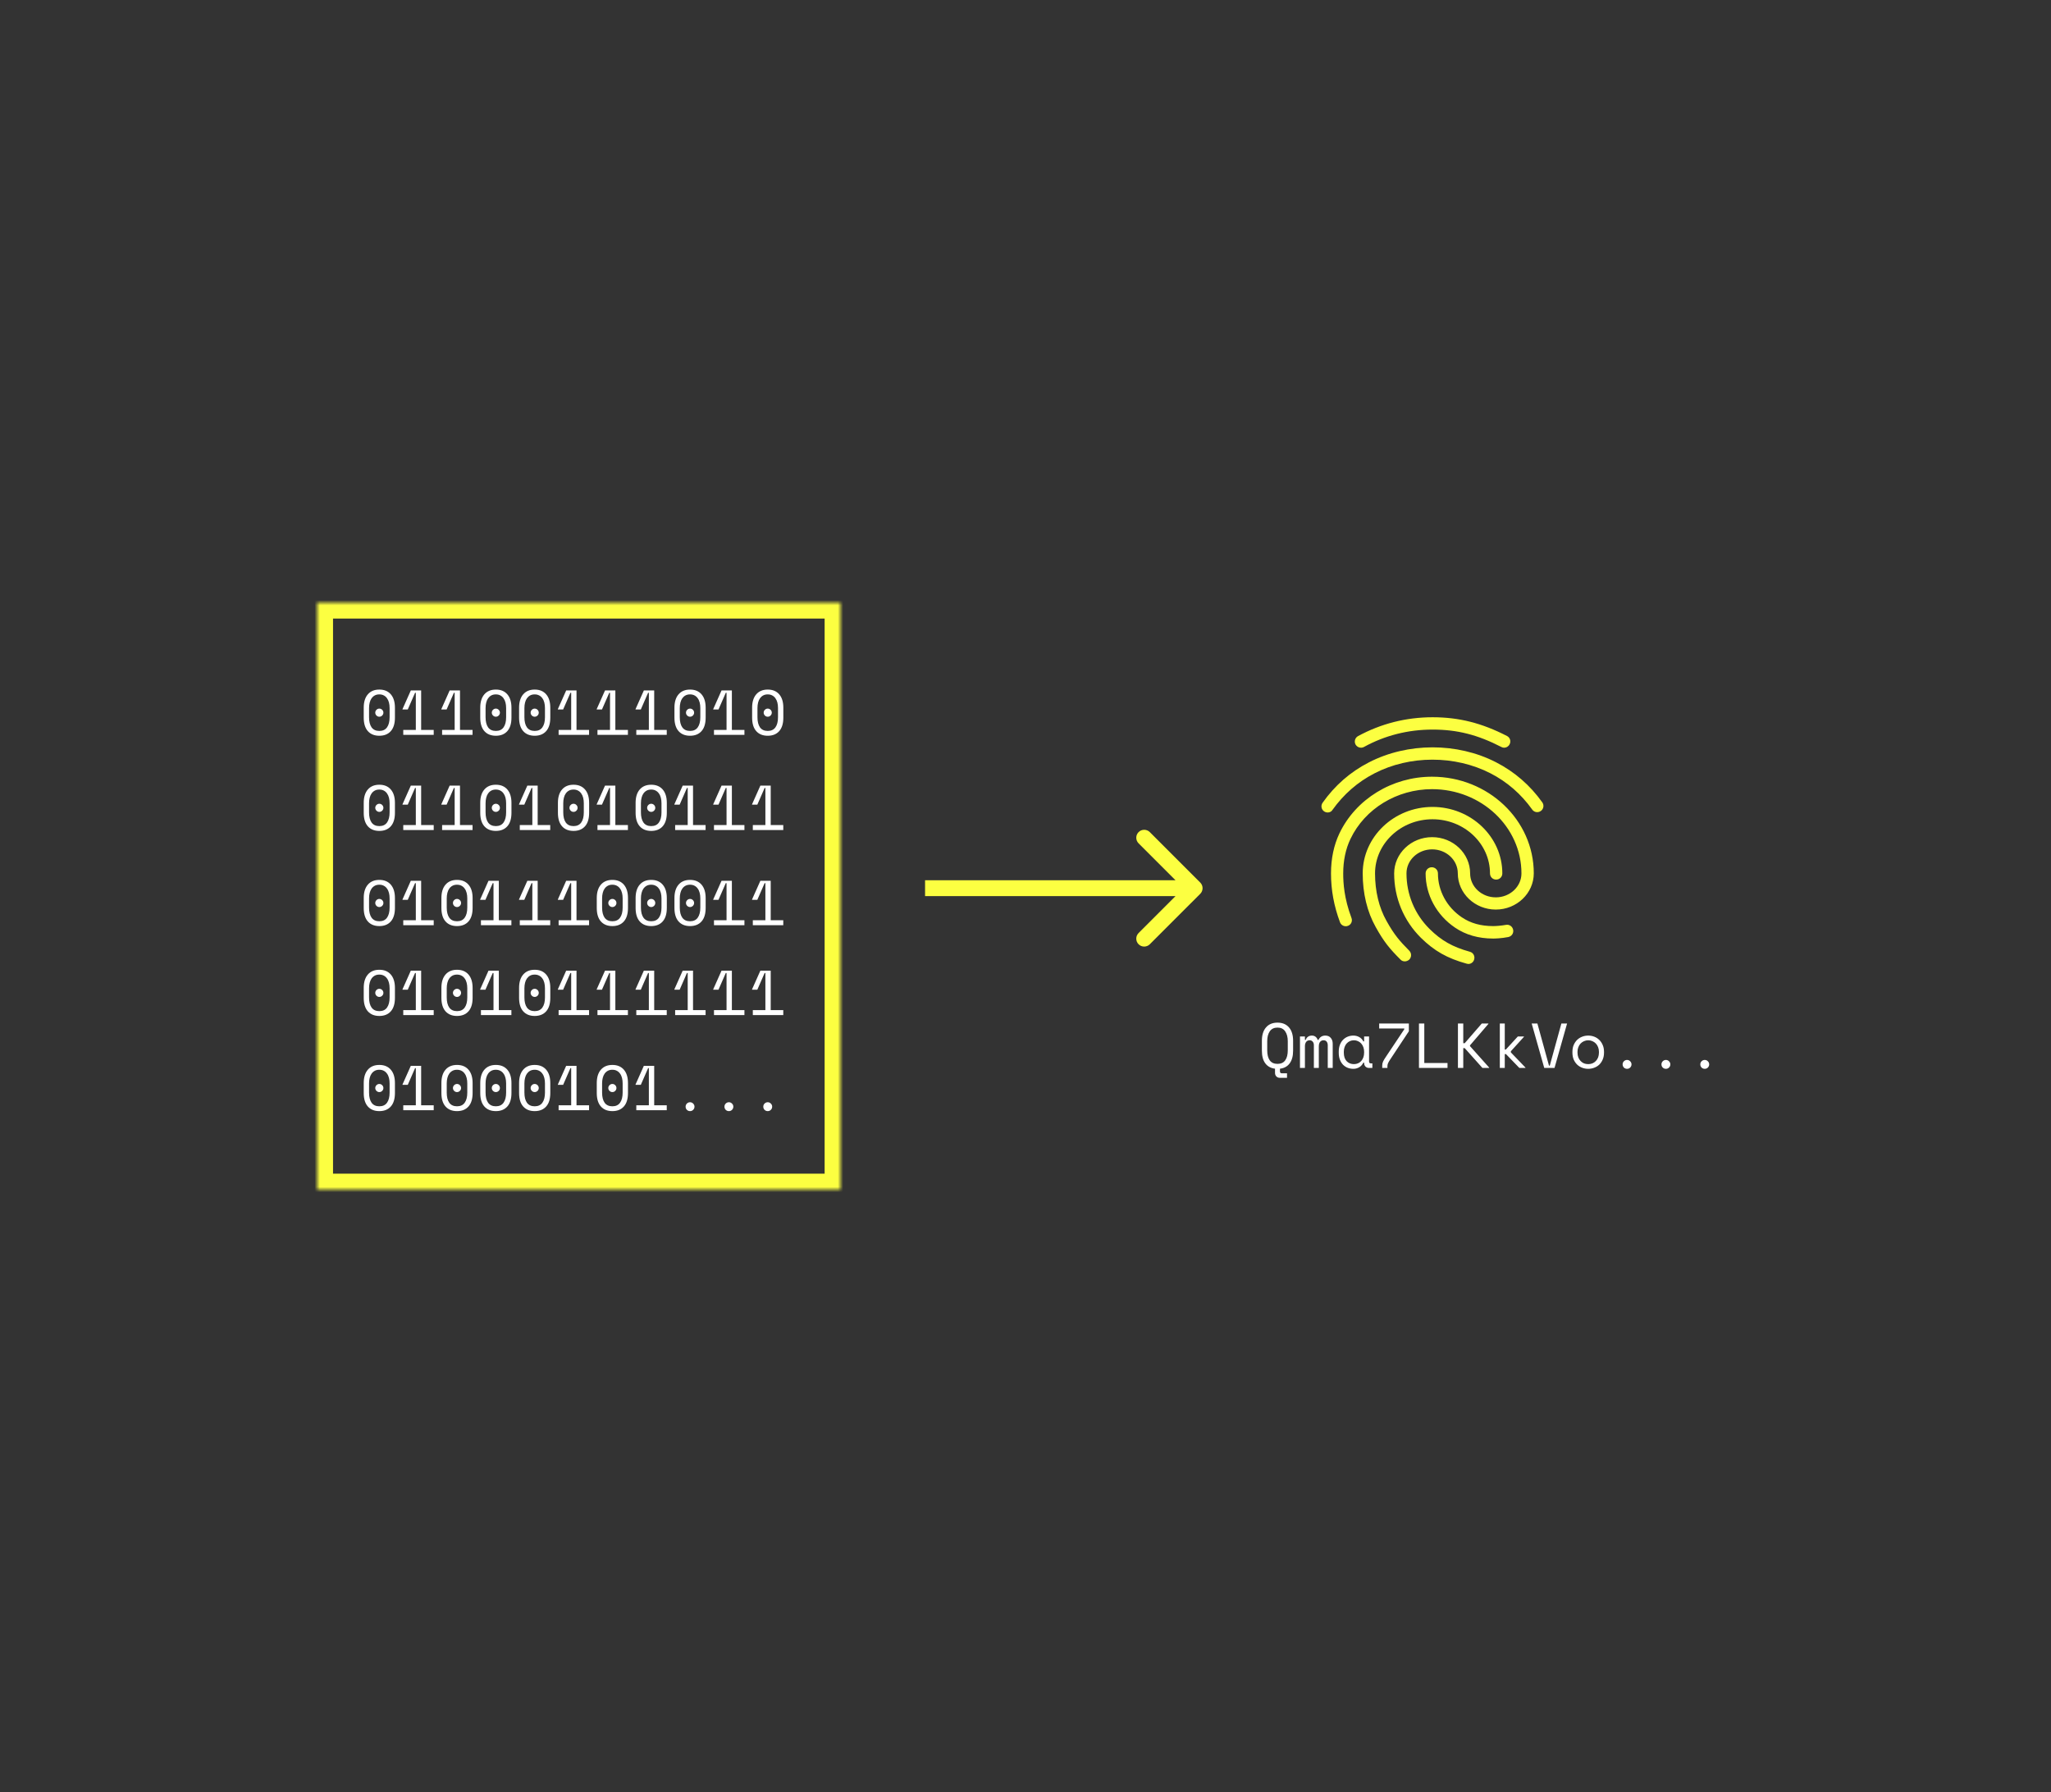 <svg width="388" height="339" viewBox="0 0 388 339" version="1.1" xmlns="http://www.w3.org/2000/svg" xmlns:xlink="http://www.w3.org/1999/xlink">
<rect x="0" y="0" width="388" height="339" fill="#333333" stroke="none"/>
<title>Frame</title>
<desc>Created using Figma</desc>
<g id="Canvas" transform="translate(-795 -263)">
<clipPath id="clip-0" clip-rule="evenodd">
<path d="M 795 263L 1183 263L 1183 602L 795 602L 795 263Z" fill="#FFFFFF"/>
</clipPath>
<g id="Frame" clip-path="url(#clip-0)">
<g id="Group 2.4">
<g id="Rectangle">
<mask id="mask0_outline_ins">
<use xlink:href="#path0_fill" fill="white" transform="translate(855 377)"/>
</mask>
<g mask="url(#mask0_outline_ins)">
<use xlink:href="#path1_stroke_2x" transform="translate(855 377)" fill="#FCFF41"/>
</g>
</g>
</g>
<g id="0110011101001101010111010111000110101011111101000101...">
<use xlink:href="#path2_fill" transform="translate(863 384)" fill="#FFFFFF"/>
</g>
<g id="Qma7LKkVo...">
<use xlink:href="#path3_fill" transform="translate(1033 452)" fill="#FFFFFF"/>
</g>
<g id="ic_fingerprint_black_24px">
<g id="Vector">
<use xlink:href="#path4_fill" transform="translate(1044.99 398.667)" fill="#FCFF41"/>
</g>
</g>
<g id="Arrow">
<use xlink:href="#path5_stroke" transform="translate(970 431)" fill="#FCFF41"/>
</g>
</g>
</g>
<defs>
<path id="path0_fill" d="M 0 0L 99 0L 99 111L 0 111L 0 0Z"/>
<path id="path1_stroke_2x" d="M 0 0L 0 -3L -3 -3L -3 0L 0 0ZM 99 0L 102 0L 102 -3L 99 -3L 99 0ZM 99 111L 99 114L 102 114L 102 111L 99 111ZM 0 111L -3 111L -3 114L 0 114L 0 111ZM 0 3L 99 3L 99 -3L 0 -3L 0 3ZM 96 0L 96 111L 102 111L 102 0L 96 0ZM 99 108L 0 108L 0 114L 99 114L 99 108ZM 3 111L 3 0L -3 0L -3 111L 3 111Z"/>
<path id="path2_fill" d="M 0.808 12.864C 0.808 11.776 1.068 10.932 1.588 10.332C 2.108 9.732 2.832 9.432 3.76 9.432C 4.688 9.432 5.412 9.732 5.932 10.332C 6.452 10.932 6.712 11.776 6.712 12.864L 6.712 14.736C 6.712 15.856 6.452 16.708 5.932 17.292C 5.412 17.876 4.688 18.168 3.76 18.168C 2.832 18.168 2.108 17.876 1.588 17.292C 1.068 16.708 0.808 15.856 0.808 14.736L 0.808 12.864ZM 3.76 17.256C 4.408 17.256 4.892 17.032 5.212 16.584C 5.54 16.128 5.704 15.488 5.704 14.664L 5.704 12.936C 5.704 12.552 5.664 12.204 5.584 11.892C 5.504 11.572 5.38 11.3 5.212 11.076C 5.052 10.844 4.848 10.664 4.6 10.536C 4.36 10.408 4.08 10.344 3.76 10.344C 3.432 10.344 3.148 10.408 2.908 10.536C 2.668 10.664 2.464 10.844 2.296 11.076C 2.136 11.3 2.016 11.572 1.936 11.892C 1.856 12.204 1.816 12.552 1.816 12.936L 1.816 14.664C 1.816 15.488 1.976 16.128 2.296 16.584C 2.624 17.032 3.112 17.256 3.76 17.256ZM 2.992 13.8C 2.992 13.592 3.068 13.412 3.22 13.26C 3.372 13.108 3.552 13.032 3.76 13.032C 3.968 13.032 4.148 13.108 4.3 13.26C 4.452 13.412 4.528 13.592 4.528 13.8C 4.528 14.008 4.452 14.188 4.3 14.34C 4.148 14.492 3.968 14.568 3.76 14.568C 3.552 14.568 3.372 14.492 3.22 14.34C 3.068 14.188 2.992 14.008 2.992 13.8ZM 10.664 17.064L 10.664 10.044L 10.52 10.044L 9.14 13.2L 8.144 13.2L 8.144 13.128L 9.716 9.6L 11.671 9.6L 11.671 17.064L 14.047 17.064L 14.047 18L 8.288 18L 8.288 17.064L 10.664 17.064ZM 18.011 17.064L 18.011 10.044L 17.867 10.044L 16.487 13.2L 15.491 13.2L 15.491 13.128L 17.063 9.6L 19.019 9.6L 19.019 17.064L 21.395 17.064L 21.395 18L 15.635 18L 15.635 17.064L 18.011 17.064ZM 22.851 12.864C 22.851 11.776 23.111 10.932 23.631 10.332C 24.151 9.732 24.875 9.432 25.803 9.432C 26.731 9.432 27.455 9.732 27.975 10.332C 28.495 10.932 28.755 11.776 28.755 12.864L 28.755 14.736C 28.755 15.856 28.495 16.708 27.975 17.292C 27.455 17.876 26.731 18.168 25.803 18.168C 24.875 18.168 24.151 17.876 23.631 17.292C 23.111 16.708 22.851 15.856 22.851 14.736L 22.851 12.864ZM 25.803 17.256C 26.451 17.256 26.935 17.032 27.255 16.584C 27.583 16.128 27.747 15.488 27.747 14.664L 27.747 12.936C 27.747 12.552 27.707 12.204 27.627 11.892C 27.547 11.572 27.423 11.3 27.255 11.076C 27.095 10.844 26.891 10.664 26.643 10.536C 26.403 10.408 26.123 10.344 25.803 10.344C 25.475 10.344 25.191 10.408 24.951 10.536C 24.711 10.664 24.507 10.844 24.339 11.076C 24.179 11.3 24.059 11.572 23.979 11.892C 23.899 12.204 23.859 12.552 23.859 12.936L 23.859 14.664C 23.859 15.488 24.019 16.128 24.339 16.584C 24.667 17.032 25.155 17.256 25.803 17.256ZM 25.035 13.8C 25.035 13.592 25.111 13.412 25.263 13.26C 25.415 13.108 25.595 13.032 25.803 13.032C 26.011 13.032 26.191 13.108 26.343 13.26C 26.495 13.412 26.571 13.592 26.571 13.8C 26.571 14.008 26.495 14.188 26.343 14.34C 26.191 14.492 26.011 14.568 25.803 14.568C 25.595 14.568 25.415 14.492 25.263 14.34C 25.111 14.188 25.035 14.008 25.035 13.8ZM 30.198 12.864C 30.198 11.776 30.459 10.932 30.979 10.332C 31.498 9.732 32.222 9.432 33.151 9.432C 34.078 9.432 34.803 9.732 35.322 10.332C 35.843 10.932 36.102 11.776 36.102 12.864L 36.102 14.736C 36.102 15.856 35.843 16.708 35.322 17.292C 34.803 17.876 34.078 18.168 33.151 18.168C 32.222 18.168 31.498 17.876 30.979 17.292C 30.459 16.708 30.198 15.856 30.198 14.736L 30.198 12.864ZM 33.151 17.256C 33.798 17.256 34.282 17.032 34.602 16.584C 34.931 16.128 35.094 15.488 35.094 14.664L 35.094 12.936C 35.094 12.552 35.054 12.204 34.974 11.892C 34.895 11.572 34.77 11.3 34.602 11.076C 34.443 10.844 34.239 10.664 33.99 10.536C 33.751 10.408 33.471 10.344 33.151 10.344C 32.822 10.344 32.538 10.408 32.298 10.536C 32.059 10.664 31.855 10.844 31.686 11.076C 31.526 11.3 31.407 11.572 31.326 11.892C 31.247 12.204 31.206 12.552 31.206 12.936L 31.206 14.664C 31.206 15.488 31.366 16.128 31.686 16.584C 32.014 17.032 32.502 17.256 33.151 17.256ZM 32.383 13.8C 32.383 13.592 32.459 13.412 32.611 13.26C 32.763 13.108 32.943 13.032 33.151 13.032C 33.358 13.032 33.538 13.108 33.691 13.26C 33.843 13.412 33.919 13.592 33.919 13.8C 33.919 14.008 33.843 14.188 33.691 14.34C 33.538 14.492 33.358 14.568 33.151 14.568C 32.943 14.568 32.763 14.492 32.611 14.34C 32.459 14.188 32.383 14.008 32.383 13.8ZM 40.054 17.064L 40.054 10.044L 39.91 10.044L 38.53 13.2L 37.534 13.2L 37.534 13.128L 39.106 9.6L 41.062 9.6L 41.062 17.064L 43.438 17.064L 43.438 18L 37.678 18L 37.678 17.064L 40.054 17.064ZM 47.402 17.064L 47.402 10.044L 47.258 10.044L 45.878 13.2L 44.882 13.2L 44.882 13.128L 46.454 9.6L 48.41 9.6L 48.41 17.064L 50.786 17.064L 50.786 18L 45.026 18L 45.026 17.064L 47.402 17.064ZM 54.749 17.064L 54.749 10.044L 54.605 10.044L 53.225 13.2L 52.23 13.2L 52.23 13.128L 53.801 9.6L 55.758 9.6L 55.758 17.064L 58.133 17.064L 58.133 18L 52.373 18L 52.373 17.064L 54.749 17.064ZM 59.589 12.864C 59.589 11.776 59.849 10.932 60.369 10.332C 60.889 9.732 61.613 9.432 62.541 9.432C 63.469 9.432 64.193 9.732 64.713 10.332C 65.233 10.932 65.493 11.776 65.493 12.864L 65.493 14.736C 65.493 15.856 65.233 16.708 64.713 17.292C 64.193 17.876 63.469 18.168 62.541 18.168C 61.613 18.168 60.889 17.876 60.369 17.292C 59.849 16.708 59.589 15.856 59.589 14.736L 59.589 12.864ZM 62.541 17.256C 63.189 17.256 63.673 17.032 63.993 16.584C 64.321 16.128 64.485 15.488 64.485 14.664L 64.485 12.936C 64.485 12.552 64.445 12.204 64.365 11.892C 64.285 11.572 64.161 11.3 63.993 11.076C 63.833 10.844 63.629 10.664 63.381 10.536C 63.141 10.408 62.861 10.344 62.541 10.344C 62.213 10.344 61.929 10.408 61.689 10.536C 61.449 10.664 61.245 10.844 61.077 11.076C 60.917 11.3 60.797 11.572 60.717 11.892C 60.637 12.204 60.597 12.552 60.597 12.936L 60.597 14.664C 60.597 15.488 60.757 16.128 61.077 16.584C 61.405 17.032 61.893 17.256 62.541 17.256ZM 61.773 13.8C 61.773 13.592 61.849 13.412 62.001 13.26C 62.153 13.108 62.333 13.032 62.541 13.032C 62.749 13.032 62.929 13.108 63.081 13.26C 63.233 13.412 63.309 13.592 63.309 13.8C 63.309 14.008 63.233 14.188 63.081 14.34C 62.929 14.492 62.749 14.568 62.541 14.568C 62.333 14.568 62.153 14.492 62.001 14.34C 61.849 14.188 61.773 14.008 61.773 13.8ZM 69.445 17.064L 69.445 10.044L 69.301 10.044L 67.921 13.2L 66.925 13.2L 66.925 13.128L 68.497 9.6L 70.453 9.6L 70.453 17.064L 72.829 17.064L 72.829 18L 67.069 18L 67.069 17.064L 69.445 17.064ZM 74.284 12.864C 74.284 11.776 74.544 10.932 75.064 10.332C 75.585 9.732 76.308 9.432 77.237 9.432C 78.165 9.432 78.888 9.732 79.409 10.332C 79.928 10.932 80.189 11.776 80.189 12.864L 80.189 14.736C 80.189 15.856 79.928 16.708 79.409 17.292C 78.888 17.876 78.165 18.168 77.237 18.168C 76.308 18.168 75.585 17.876 75.064 17.292C 74.544 16.708 74.284 15.856 74.284 14.736L 74.284 12.864ZM 77.237 17.256C 77.885 17.256 78.368 17.032 78.689 16.584C 79.016 16.128 79.18 15.488 79.18 14.664L 79.18 12.936C 79.18 12.552 79.141 12.204 79.061 11.892C 78.981 11.572 78.856 11.3 78.689 11.076C 78.528 10.844 78.325 10.664 78.076 10.536C 77.837 10.408 77.556 10.344 77.237 10.344C 76.909 10.344 76.624 10.408 76.385 10.536C 76.144 10.664 75.941 10.844 75.772 11.076C 75.612 11.3 75.493 11.572 75.412 11.892C 75.332 12.204 75.293 12.552 75.293 12.936L 75.293 14.664C 75.293 15.488 75.453 16.128 75.772 16.584C 76.1 17.032 76.588 17.256 77.237 17.256ZM 76.469 13.8C 76.469 13.592 76.544 13.412 76.697 13.26C 76.849 13.108 77.028 13.032 77.237 13.032C 77.445 13.032 77.624 13.108 77.776 13.26C 77.928 13.412 78.004 13.592 78.004 13.8C 78.004 14.008 77.928 14.188 77.776 14.34C 77.624 14.492 77.445 14.568 77.237 14.568C 77.028 14.568 76.849 14.492 76.697 14.34C 76.544 14.188 76.469 14.008 76.469 13.8ZM 0.808 30.864C 0.808 29.776 1.068 28.932 1.588 28.332C 2.108 27.732 2.832 27.432 3.76 27.432C 4.688 27.432 5.412 27.732 5.932 28.332C 6.452 28.932 6.712 29.776 6.712 30.864L 6.712 32.736C 6.712 33.856 6.452 34.708 5.932 35.292C 5.412 35.876 4.688 36.168 3.76 36.168C 2.832 36.168 2.108 35.876 1.588 35.292C 1.068 34.708 0.808 33.856 0.808 32.736L 0.808 30.864ZM 3.76 35.256C 4.408 35.256 4.892 35.032 5.212 34.584C 5.54 34.128 5.704 33.488 5.704 32.664L 5.704 30.936C 5.704 30.552 5.664 30.204 5.584 29.892C 5.504 29.572 5.38 29.3 5.212 29.076C 5.052 28.844 4.848 28.664 4.6 28.536C 4.36 28.408 4.08 28.344 3.76 28.344C 3.432 28.344 3.148 28.408 2.908 28.536C 2.668 28.664 2.464 28.844 2.296 29.076C 2.136 29.3 2.016 29.572 1.936 29.892C 1.856 30.204 1.816 30.552 1.816 30.936L 1.816 32.664C 1.816 33.488 1.976 34.128 2.296 34.584C 2.624 35.032 3.112 35.256 3.76 35.256ZM 2.992 31.8C 2.992 31.592 3.068 31.412 3.22 31.26C 3.372 31.108 3.552 31.032 3.76 31.032C 3.968 31.032 4.148 31.108 4.3 31.26C 4.452 31.412 4.528 31.592 4.528 31.8C 4.528 32.008 4.452 32.188 4.3 32.34C 4.148 32.492 3.968 32.568 3.76 32.568C 3.552 32.568 3.372 32.492 3.22 32.34C 3.068 32.188 2.992 32.008 2.992 31.8ZM 10.664 35.064L 10.664 28.044L 10.52 28.044L 9.14 31.2L 8.144 31.2L 8.144 31.128L 9.716 27.6L 11.671 27.6L 11.671 35.064L 14.047 35.064L 14.047 36L 8.288 36L 8.288 35.064L 10.664 35.064ZM 18.011 35.064L 18.011 28.044L 17.867 28.044L 16.487 31.2L 15.491 31.2L 15.491 31.128L 17.063 27.6L 19.019 27.6L 19.019 35.064L 21.395 35.064L 21.395 36L 15.635 36L 15.635 35.064L 18.011 35.064ZM 22.851 30.864C 22.851 29.776 23.111 28.932 23.631 28.332C 24.151 27.732 24.875 27.432 25.803 27.432C 26.731 27.432 27.455 27.732 27.975 28.332C 28.495 28.932 28.755 29.776 28.755 30.864L 28.755 32.736C 28.755 33.856 28.495 34.708 27.975 35.292C 27.455 35.876 26.731 36.168 25.803 36.168C 24.875 36.168 24.151 35.876 23.631 35.292C 23.111 34.708 22.851 33.856 22.851 32.736L 22.851 30.864ZM 25.803 35.256C 26.451 35.256 26.935 35.032 27.255 34.584C 27.583 34.128 27.747 33.488 27.747 32.664L 27.747 30.936C 27.747 30.552 27.707 30.204 27.627 29.892C 27.547 29.572 27.423 29.3 27.255 29.076C 27.095 28.844 26.891 28.664 26.643 28.536C 26.403 28.408 26.123 28.344 25.803 28.344C 25.475 28.344 25.191 28.408 24.951 28.536C 24.711 28.664 24.507 28.844 24.339 29.076C 24.179 29.3 24.059 29.572 23.979 29.892C 23.899 30.204 23.859 30.552 23.859 30.936L 23.859 32.664C 23.859 33.488 24.019 34.128 24.339 34.584C 24.667 35.032 25.155 35.256 25.803 35.256ZM 25.035 31.8C 25.035 31.592 25.111 31.412 25.263 31.26C 25.415 31.108 25.595 31.032 25.803 31.032C 26.011 31.032 26.191 31.108 26.343 31.26C 26.495 31.412 26.571 31.592 26.571 31.8C 26.571 32.008 26.495 32.188 26.343 32.34C 26.191 32.492 26.011 32.568 25.803 32.568C 25.595 32.568 25.415 32.492 25.263 32.34C 25.111 32.188 25.035 32.008 25.035 31.8ZM 32.706 35.064L 32.706 28.044L 32.562 28.044L 31.183 31.2L 30.186 31.2L 30.186 31.128L 31.759 27.6L 33.715 27.6L 33.715 35.064L 36.09 35.064L 36.09 36L 30.331 36L 30.331 35.064L 32.706 35.064ZM 37.546 30.864C 37.546 29.776 37.806 28.932 38.326 28.332C 38.846 27.732 39.57 27.432 40.498 27.432C 41.426 27.432 42.15 27.732 42.67 28.332C 43.19 28.932 43.45 29.776 43.45 30.864L 43.45 32.736C 43.45 33.856 43.19 34.708 42.67 35.292C 42.15 35.876 41.426 36.168 40.498 36.168C 39.57 36.168 38.846 35.876 38.326 35.292C 37.806 34.708 37.546 33.856 37.546 32.736L 37.546 30.864ZM 40.498 35.256C 41.146 35.256 41.63 35.032 41.95 34.584C 42.278 34.128 42.442 33.488 42.442 32.664L 42.442 30.936C 42.442 30.552 42.402 30.204 42.322 29.892C 42.242 29.572 42.118 29.3 41.95 29.076C 41.79 28.844 41.586 28.664 41.338 28.536C 41.098 28.408 40.818 28.344 40.498 28.344C 40.17 28.344 39.886 28.408 39.646 28.536C 39.406 28.664 39.202 28.844 39.034 29.076C 38.874 29.3 38.754 29.572 38.674 29.892C 38.594 30.204 38.554 30.552 38.554 30.936L 38.554 32.664C 38.554 33.488 38.714 34.128 39.034 34.584C 39.362 35.032 39.85 35.256 40.498 35.256ZM 39.73 31.8C 39.73 31.592 39.806 31.412 39.958 31.26C 40.11 31.108 40.29 31.032 40.498 31.032C 40.706 31.032 40.886 31.108 41.038 31.26C 41.19 31.412 41.266 31.592 41.266 31.8C 41.266 32.008 41.19 32.188 41.038 32.34C 40.886 32.492 40.706 32.568 40.498 32.568C 40.29 32.568 40.11 32.492 39.958 32.34C 39.806 32.188 39.73 32.008 39.73 31.8ZM 47.402 35.064L 47.402 28.044L 47.258 28.044L 45.878 31.2L 44.882 31.2L 44.882 31.128L 46.454 27.6L 48.41 27.6L 48.41 35.064L 50.786 35.064L 50.786 36L 45.026 36L 45.026 35.064L 47.402 35.064ZM 52.242 30.864C 52.242 29.776 52.502 28.932 53.022 28.332C 53.541 27.732 54.266 27.432 55.194 27.432C 56.121 27.432 56.846 27.732 57.365 28.332C 57.886 28.932 58.145 29.776 58.145 30.864L 58.145 32.736C 58.145 33.856 57.886 34.708 57.365 35.292C 56.846 35.876 56.121 36.168 55.194 36.168C 54.266 36.168 53.541 35.876 53.022 35.292C 52.502 34.708 52.242 33.856 52.242 32.736L 52.242 30.864ZM 55.194 35.256C 55.842 35.256 56.325 35.032 56.645 34.584C 56.974 34.128 57.138 33.488 57.138 32.664L 57.138 30.936C 57.138 30.552 57.097 30.204 57.017 29.892C 56.938 29.572 56.813 29.3 56.645 29.076C 56.486 28.844 56.282 28.664 56.033 28.536C 55.794 28.408 55.514 28.344 55.194 28.344C 54.865 28.344 54.581 28.408 54.342 28.536C 54.102 28.664 53.898 28.844 53.73 29.076C 53.569 29.3 53.45 29.572 53.37 29.892C 53.289 30.204 53.249 30.552 53.249 30.936L 53.249 32.664C 53.249 33.488 53.41 34.128 53.73 34.584C 54.057 35.032 54.545 35.256 55.194 35.256ZM 54.425 31.8C 54.425 31.592 54.502 31.412 54.654 31.26C 54.806 31.108 54.986 31.032 55.194 31.032C 55.401 31.032 55.581 31.108 55.733 31.26C 55.886 31.412 55.962 31.592 55.962 31.8C 55.962 32.008 55.886 32.188 55.733 32.34C 55.581 32.492 55.401 32.568 55.194 32.568C 54.986 32.568 54.806 32.492 54.654 32.34C 54.502 32.188 54.425 32.008 54.425 31.8ZM 62.097 35.064L 62.097 28.044L 61.953 28.044L 60.573 31.2L 59.577 31.2L 59.577 31.128L 61.149 27.6L 63.105 27.6L 63.105 35.064L 65.481 35.064L 65.481 36L 59.721 36L 59.721 35.064L 62.097 35.064ZM 69.445 35.064L 69.445 28.044L 69.301 28.044L 67.921 31.2L 66.925 31.2L 66.925 31.128L 68.497 27.6L 70.453 27.6L 70.453 35.064L 72.829 35.064L 72.829 36L 67.069 36L 67.069 35.064L 69.445 35.064ZM 76.793 35.064L 76.793 28.044L 76.648 28.044L 75.269 31.2L 74.272 31.2L 74.272 31.128L 75.844 27.6L 77.8 27.6L 77.8 35.064L 80.177 35.064L 80.177 36L 74.416 36L 74.416 35.064L 76.793 35.064ZM 0.808 48.864C 0.808 47.776 1.068 46.932 1.588 46.332C 2.108 45.732 2.832 45.432 3.76 45.432C 4.688 45.432 5.412 45.732 5.932 46.332C 6.452 46.932 6.712 47.776 6.712 48.864L 6.712 50.736C 6.712 51.856 6.452 52.708 5.932 53.292C 5.412 53.876 4.688 54.168 3.76 54.168C 2.832 54.168 2.108 53.876 1.588 53.292C 1.068 52.708 0.808 51.856 0.808 50.736L 0.808 48.864ZM 3.76 53.256C 4.408 53.256 4.892 53.032 5.212 52.584C 5.54 52.128 5.704 51.488 5.704 50.664L 5.704 48.936C 5.704 48.552 5.664 48.204 5.584 47.892C 5.504 47.572 5.38 47.3 5.212 47.076C 5.052 46.844 4.848 46.664 4.6 46.536C 4.36 46.408 4.08 46.344 3.76 46.344C 3.432 46.344 3.148 46.408 2.908 46.536C 2.668 46.664 2.464 46.844 2.296 47.076C 2.136 47.3 2.016 47.572 1.936 47.892C 1.856 48.204 1.816 48.552 1.816 48.936L 1.816 50.664C 1.816 51.488 1.976 52.128 2.296 52.584C 2.624 53.032 3.112 53.256 3.76 53.256ZM 2.992 49.8C 2.992 49.592 3.068 49.412 3.22 49.26C 3.372 49.108 3.552 49.032 3.76 49.032C 3.968 49.032 4.148 49.108 4.3 49.26C 4.452 49.412 4.528 49.592 4.528 49.8C 4.528 50.008 4.452 50.188 4.3 50.34C 4.148 50.492 3.968 50.568 3.76 50.568C 3.552 50.568 3.372 50.492 3.22 50.34C 3.068 50.188 2.992 50.008 2.992 49.8ZM 10.664 53.064L 10.664 46.044L 10.52 46.044L 9.14 49.2L 8.144 49.2L 8.144 49.128L 9.716 45.6L 11.671 45.6L 11.671 53.064L 14.047 53.064L 14.047 54L 8.288 54L 8.288 53.064L 10.664 53.064ZM 15.503 48.864C 15.503 47.776 15.763 46.932 16.283 46.332C 16.803 45.732 17.527 45.432 18.455 45.432C 19.383 45.432 20.107 45.732 20.627 46.332C 21.147 46.932 21.407 47.776 21.407 48.864L 21.407 50.736C 21.407 51.856 21.147 52.708 20.627 53.292C 20.107 53.876 19.383 54.168 18.455 54.168C 17.527 54.168 16.803 53.876 16.283 53.292C 15.763 52.708 15.503 51.856 15.503 50.736L 15.503 48.864ZM 18.455 53.256C 19.103 53.256 19.587 53.032 19.907 52.584C 20.235 52.128 20.399 51.488 20.399 50.664L 20.399 48.936C 20.399 48.552 20.359 48.204 20.279 47.892C 20.199 47.572 20.075 47.3 19.907 47.076C 19.747 46.844 19.543 46.664 19.295 46.536C 19.055 46.408 18.775 46.344 18.455 46.344C 18.127 46.344 17.843 46.408 17.603 46.536C 17.363 46.664 17.159 46.844 16.991 47.076C 16.831 47.3 16.711 47.572 16.631 47.892C 16.551 48.204 16.511 48.552 16.511 48.936L 16.511 50.664C 16.511 51.488 16.671 52.128 16.991 52.584C 17.319 53.032 17.807 53.256 18.455 53.256ZM 17.687 49.8C 17.687 49.592 17.763 49.412 17.915 49.26C 18.067 49.108 18.247 49.032 18.455 49.032C 18.663 49.032 18.843 49.108 18.995 49.26C 19.147 49.412 19.223 49.592 19.223 49.8C 19.223 50.008 19.147 50.188 18.995 50.34C 18.843 50.492 18.663 50.568 18.455 50.568C 18.247 50.568 18.067 50.492 17.915 50.34C 17.763 50.188 17.687 50.008 17.687 49.8ZM 25.359 53.064L 25.359 46.044L 25.215 46.044L 23.835 49.2L 22.839 49.2L 22.839 49.128L 24.411 45.6L 26.367 45.6L 26.367 53.064L 28.743 53.064L 28.743 54L 22.983 54L 22.983 53.064L 25.359 53.064ZM 32.706 53.064L 32.706 46.044L 32.562 46.044L 31.183 49.2L 30.186 49.2L 30.186 49.128L 31.759 45.6L 33.715 45.6L 33.715 53.064L 36.09 53.064L 36.09 54L 30.331 54L 30.331 53.064L 32.706 53.064ZM 40.054 53.064L 40.054 46.044L 39.91 46.044L 38.53 49.2L 37.534 49.2L 37.534 49.128L 39.106 45.6L 41.062 45.6L 41.062 53.064L 43.438 53.064L 43.438 54L 37.678 54L 37.678 53.064L 40.054 53.064ZM 44.894 48.864C 44.894 47.776 45.154 46.932 45.674 46.332C 46.194 45.732 46.918 45.432 47.846 45.432C 48.774 45.432 49.498 45.732 50.018 46.332C 50.538 46.932 50.798 47.776 50.798 48.864L 50.798 50.736C 50.798 51.856 50.538 52.708 50.018 53.292C 49.498 53.876 48.774 54.168 47.846 54.168C 46.918 54.168 46.194 53.876 45.674 53.292C 45.154 52.708 44.894 51.856 44.894 50.736L 44.894 48.864ZM 47.846 53.256C 48.494 53.256 48.978 53.032 49.298 52.584C 49.626 52.128 49.79 51.488 49.79 50.664L 49.79 48.936C 49.79 48.552 49.75 48.204 49.67 47.892C 49.59 47.572 49.466 47.3 49.298 47.076C 49.138 46.844 48.934 46.664 48.686 46.536C 48.446 46.408 48.166 46.344 47.846 46.344C 47.518 46.344 47.234 46.408 46.994 46.536C 46.754 46.664 46.55 46.844 46.382 47.076C 46.222 47.3 46.102 47.572 46.022 47.892C 45.942 48.204 45.902 48.552 45.902 48.936L 45.902 50.664C 45.902 51.488 46.062 52.128 46.382 52.584C 46.71 53.032 47.198 53.256 47.846 53.256ZM 47.078 49.8C 47.078 49.592 47.154 49.412 47.306 49.26C 47.458 49.108 47.638 49.032 47.846 49.032C 48.054 49.032 48.234 49.108 48.386 49.26C 48.538 49.412 48.614 49.592 48.614 49.8C 48.614 50.008 48.538 50.188 48.386 50.34C 48.234 50.492 48.054 50.568 47.846 50.568C 47.638 50.568 47.458 50.492 47.306 50.34C 47.154 50.188 47.078 50.008 47.078 49.8ZM 52.242 48.864C 52.242 47.776 52.502 46.932 53.022 46.332C 53.541 45.732 54.266 45.432 55.194 45.432C 56.121 45.432 56.846 45.732 57.365 46.332C 57.886 46.932 58.145 47.776 58.145 48.864L 58.145 50.736C 58.145 51.856 57.886 52.708 57.365 53.292C 56.846 53.876 56.121 54.168 55.194 54.168C 54.266 54.168 53.541 53.876 53.022 53.292C 52.502 52.708 52.242 51.856 52.242 50.736L 52.242 48.864ZM 55.194 53.256C 55.842 53.256 56.325 53.032 56.645 52.584C 56.974 52.128 57.138 51.488 57.138 50.664L 57.138 48.936C 57.138 48.552 57.097 48.204 57.017 47.892C 56.938 47.572 56.813 47.3 56.645 47.076C 56.486 46.844 56.282 46.664 56.033 46.536C 55.794 46.408 55.514 46.344 55.194 46.344C 54.865 46.344 54.581 46.408 54.342 46.536C 54.102 46.664 53.898 46.844 53.73 47.076C 53.569 47.3 53.45 47.572 53.37 47.892C 53.289 48.204 53.249 48.552 53.249 48.936L 53.249 50.664C 53.249 51.488 53.41 52.128 53.73 52.584C 54.057 53.032 54.545 53.256 55.194 53.256ZM 54.425 49.8C 54.425 49.592 54.502 49.412 54.654 49.26C 54.806 49.108 54.986 49.032 55.194 49.032C 55.401 49.032 55.581 49.108 55.733 49.26C 55.886 49.412 55.962 49.592 55.962 49.8C 55.962 50.008 55.886 50.188 55.733 50.34C 55.581 50.492 55.401 50.568 55.194 50.568C 54.986 50.568 54.806 50.492 54.654 50.34C 54.502 50.188 54.425 50.008 54.425 49.8ZM 59.589 48.864C 59.589 47.776 59.849 46.932 60.369 46.332C 60.889 45.732 61.613 45.432 62.541 45.432C 63.469 45.432 64.193 45.732 64.713 46.332C 65.233 46.932 65.493 47.776 65.493 48.864L 65.493 50.736C 65.493 51.856 65.233 52.708 64.713 53.292C 64.193 53.876 63.469 54.168 62.541 54.168C 61.613 54.168 60.889 53.876 60.369 53.292C 59.849 52.708 59.589 51.856 59.589 50.736L 59.589 48.864ZM 62.541 53.256C 63.189 53.256 63.673 53.032 63.993 52.584C 64.321 52.128 64.485 51.488 64.485 50.664L 64.485 48.936C 64.485 48.552 64.445 48.204 64.365 47.892C 64.285 47.572 64.161 47.3 63.993 47.076C 63.833 46.844 63.629 46.664 63.381 46.536C 63.141 46.408 62.861 46.344 62.541 46.344C 62.213 46.344 61.929 46.408 61.689 46.536C 61.449 46.664 61.245 46.844 61.077 47.076C 60.917 47.3 60.797 47.572 60.717 47.892C 60.637 48.204 60.597 48.552 60.597 48.936L 60.597 50.664C 60.597 51.488 60.757 52.128 61.077 52.584C 61.405 53.032 61.893 53.256 62.541 53.256ZM 61.773 49.8C 61.773 49.592 61.849 49.412 62.001 49.26C 62.153 49.108 62.333 49.032 62.541 49.032C 62.749 49.032 62.929 49.108 63.081 49.26C 63.233 49.412 63.309 49.592 63.309 49.8C 63.309 50.008 63.233 50.188 63.081 50.34C 62.929 50.492 62.749 50.568 62.541 50.568C 62.333 50.568 62.153 50.492 62.001 50.34C 61.849 50.188 61.773 50.008 61.773 49.8ZM 69.445 53.064L 69.445 46.044L 69.301 46.044L 67.921 49.2L 66.925 49.2L 66.925 49.128L 68.497 45.6L 70.453 45.6L 70.453 53.064L 72.829 53.064L 72.829 54L 67.069 54L 67.069 53.064L 69.445 53.064ZM 76.793 53.064L 76.793 46.044L 76.648 46.044L 75.269 49.2L 74.272 49.2L 74.272 49.128L 75.844 45.6L 77.8 45.6L 77.8 53.064L 80.177 53.064L 80.177 54L 74.416 54L 74.416 53.064L 76.793 53.064ZM 0.808 65.864C 0.808 64.776 1.068 63.932 1.588 63.332C 2.108 62.732 2.832 62.432 3.76 62.432C 4.688 62.432 5.412 62.732 5.932 63.332C 6.452 63.932 6.712 64.776 6.712 65.864L 6.712 67.736C 6.712 68.856 6.452 69.708 5.932 70.292C 5.412 70.876 4.688 71.168 3.76 71.168C 2.832 71.168 2.108 70.876 1.588 70.292C 1.068 69.708 0.808 68.856 0.808 67.736L 0.808 65.864ZM 3.76 70.256C 4.408 70.256 4.892 70.032 5.212 69.584C 5.54 69.128 5.704 68.488 5.704 67.664L 5.704 65.936C 5.704 65.552 5.664 65.204 5.584 64.892C 5.504 64.572 5.38 64.3 5.212 64.076C 5.052 63.844 4.848 63.664 4.6 63.536C 4.36 63.408 4.08 63.344 3.76 63.344C 3.432 63.344 3.148 63.408 2.908 63.536C 2.668 63.664 2.464 63.844 2.296 64.076C 2.136 64.3 2.016 64.572 1.936 64.892C 1.856 65.204 1.816 65.552 1.816 65.936L 1.816 67.664C 1.816 68.488 1.976 69.128 2.296 69.584C 2.624 70.032 3.112 70.256 3.76 70.256ZM 2.992 66.8C 2.992 66.592 3.068 66.412 3.22 66.26C 3.372 66.108 3.552 66.032 3.76 66.032C 3.968 66.032 4.148 66.108 4.3 66.26C 4.452 66.412 4.528 66.592 4.528 66.8C 4.528 67.008 4.452 67.188 4.3 67.34C 4.148 67.492 3.968 67.568 3.76 67.568C 3.552 67.568 3.372 67.492 3.22 67.34C 3.068 67.188 2.992 67.008 2.992 66.8ZM 10.664 70.064L 10.664 63.044L 10.52 63.044L 9.14 66.2L 8.144 66.2L 8.144 66.128L 9.716 62.6L 11.671 62.6L 11.671 70.064L 14.047 70.064L 14.047 71L 8.288 71L 8.288 70.064L 10.664 70.064ZM 15.503 65.864C 15.503 64.776 15.763 63.932 16.283 63.332C 16.803 62.732 17.527 62.432 18.455 62.432C 19.383 62.432 20.107 62.732 20.627 63.332C 21.147 63.932 21.407 64.776 21.407 65.864L 21.407 67.736C 21.407 68.856 21.147 69.708 20.627 70.292C 20.107 70.876 19.383 71.168 18.455 71.168C 17.527 71.168 16.803 70.876 16.283 70.292C 15.763 69.708 15.503 68.856 15.503 67.736L 15.503 65.864ZM 18.455 70.256C 19.103 70.256 19.587 70.032 19.907 69.584C 20.235 69.128 20.399 68.488 20.399 67.664L 20.399 65.936C 20.399 65.552 20.359 65.204 20.279 64.892C 20.199 64.572 20.075 64.3 19.907 64.076C 19.747 63.844 19.543 63.664 19.295 63.536C 19.055 63.408 18.775 63.344 18.455 63.344C 18.127 63.344 17.843 63.408 17.603 63.536C 17.363 63.664 17.159 63.844 16.991 64.076C 16.831 64.3 16.711 64.572 16.631 64.892C 16.551 65.204 16.511 65.552 16.511 65.936L 16.511 67.664C 16.511 68.488 16.671 69.128 16.991 69.584C 17.319 70.032 17.807 70.256 18.455 70.256ZM 17.687 66.8C 17.687 66.592 17.763 66.412 17.915 66.26C 18.067 66.108 18.247 66.032 18.455 66.032C 18.663 66.032 18.843 66.108 18.995 66.26C 19.147 66.412 19.223 66.592 19.223 66.8C 19.223 67.008 19.147 67.188 18.995 67.34C 18.843 67.492 18.663 67.568 18.455 67.568C 18.247 67.568 18.067 67.492 17.915 67.34C 17.763 67.188 17.687 67.008 17.687 66.8ZM 25.359 70.064L 25.359 63.044L 25.215 63.044L 23.835 66.2L 22.839 66.2L 22.839 66.128L 24.411 62.6L 26.367 62.6L 26.367 70.064L 28.743 70.064L 28.743 71L 22.983 71L 22.983 70.064L 25.359 70.064ZM 30.198 65.864C 30.198 64.776 30.459 63.932 30.979 63.332C 31.498 62.732 32.222 62.432 33.151 62.432C 34.078 62.432 34.803 62.732 35.322 63.332C 35.843 63.932 36.102 64.776 36.102 65.864L 36.102 67.736C 36.102 68.856 35.843 69.708 35.322 70.292C 34.803 70.876 34.078 71.168 33.151 71.168C 32.222 71.168 31.498 70.876 30.979 70.292C 30.459 69.708 30.198 68.856 30.198 67.736L 30.198 65.864ZM 33.151 70.256C 33.798 70.256 34.282 70.032 34.602 69.584C 34.931 69.128 35.094 68.488 35.094 67.664L 35.094 65.936C 35.094 65.552 35.054 65.204 34.974 64.892C 34.895 64.572 34.77 64.3 34.602 64.076C 34.443 63.844 34.239 63.664 33.99 63.536C 33.751 63.408 33.471 63.344 33.151 63.344C 32.822 63.344 32.538 63.408 32.298 63.536C 32.059 63.664 31.855 63.844 31.686 64.076C 31.526 64.3 31.407 64.572 31.326 64.892C 31.247 65.204 31.206 65.552 31.206 65.936L 31.206 67.664C 31.206 68.488 31.366 69.128 31.686 69.584C 32.014 70.032 32.502 70.256 33.151 70.256ZM 32.383 66.8C 32.383 66.592 32.459 66.412 32.611 66.26C 32.763 66.108 32.943 66.032 33.151 66.032C 33.358 66.032 33.538 66.108 33.691 66.26C 33.843 66.412 33.919 66.592 33.919 66.8C 33.919 67.008 33.843 67.188 33.691 67.34C 33.538 67.492 33.358 67.568 33.151 67.568C 32.943 67.568 32.763 67.492 32.611 67.34C 32.459 67.188 32.383 67.008 32.383 66.8ZM 40.054 70.064L 40.054 63.044L 39.91 63.044L 38.53 66.2L 37.534 66.2L 37.534 66.128L 39.106 62.6L 41.062 62.6L 41.062 70.064L 43.438 70.064L 43.438 71L 37.678 71L 37.678 70.064L 40.054 70.064ZM 47.402 70.064L 47.402 63.044L 47.258 63.044L 45.878 66.2L 44.882 66.2L 44.882 66.128L 46.454 62.6L 48.41 62.6L 48.41 70.064L 50.786 70.064L 50.786 71L 45.026 71L 45.026 70.064L 47.402 70.064ZM 54.749 70.064L 54.749 63.044L 54.605 63.044L 53.225 66.2L 52.23 66.2L 52.23 66.128L 53.801 62.6L 55.758 62.6L 55.758 70.064L 58.133 70.064L 58.133 71L 52.373 71L 52.373 70.064L 54.749 70.064ZM 62.097 70.064L 62.097 63.044L 61.953 63.044L 60.573 66.2L 59.577 66.2L 59.577 66.128L 61.149 62.6L 63.105 62.6L 63.105 70.064L 65.481 70.064L 65.481 71L 59.721 71L 59.721 70.064L 62.097 70.064ZM 69.445 70.064L 69.445 63.044L 69.301 63.044L 67.921 66.2L 66.925 66.2L 66.925 66.128L 68.497 62.6L 70.453 62.6L 70.453 70.064L 72.829 70.064L 72.829 71L 67.069 71L 67.069 70.064L 69.445 70.064ZM 76.793 70.064L 76.793 63.044L 76.648 63.044L 75.269 66.2L 74.272 66.2L 74.272 66.128L 75.844 62.6L 77.8 62.6L 77.8 70.064L 80.177 70.064L 80.177 71L 74.416 71L 74.416 70.064L 76.793 70.064ZM 0.808 83.864C 0.808 82.776 1.068 81.932 1.588 81.332C 2.108 80.732 2.832 80.432 3.76 80.432C 4.688 80.432 5.412 80.732 5.932 81.332C 6.452 81.932 6.712 82.776 6.712 83.864L 6.712 85.736C 6.712 86.856 6.452 87.708 5.932 88.292C 5.412 88.876 4.688 89.168 3.76 89.168C 2.832 89.168 2.108 88.876 1.588 88.292C 1.068 87.708 0.808 86.856 0.808 85.736L 0.808 83.864ZM 3.76 88.256C 4.408 88.256 4.892 88.032 5.212 87.584C 5.54 87.128 5.704 86.488 5.704 85.664L 5.704 83.936C 5.704 83.552 5.664 83.204 5.584 82.892C 5.504 82.572 5.38 82.3 5.212 82.076C 5.052 81.844 4.848 81.664 4.6 81.536C 4.36 81.408 4.08 81.344 3.76 81.344C 3.432 81.344 3.148 81.408 2.908 81.536C 2.668 81.664 2.464 81.844 2.296 82.076C 2.136 82.3 2.016 82.572 1.936 82.892C 1.856 83.204 1.816 83.552 1.816 83.936L 1.816 85.664C 1.816 86.488 1.976 87.128 2.296 87.584C 2.624 88.032 3.112 88.256 3.76 88.256ZM 2.992 84.8C 2.992 84.592 3.068 84.412 3.22 84.26C 3.372 84.108 3.552 84.032 3.76 84.032C 3.968 84.032 4.148 84.108 4.3 84.26C 4.452 84.412 4.528 84.592 4.528 84.8C 4.528 85.008 4.452 85.188 4.3 85.34C 4.148 85.492 3.968 85.568 3.76 85.568C 3.552 85.568 3.372 85.492 3.22 85.34C 3.068 85.188 2.992 85.008 2.992 84.8ZM 10.664 88.064L 10.664 81.044L 10.52 81.044L 9.14 84.2L 8.144 84.2L 8.144 84.128L 9.716 80.6L 11.671 80.6L 11.671 88.064L 14.047 88.064L 14.047 89L 8.288 89L 8.288 88.064L 10.664 88.064ZM 15.503 83.864C 15.503 82.776 15.763 81.932 16.283 81.332C 16.803 80.732 17.527 80.432 18.455 80.432C 19.383 80.432 20.107 80.732 20.627 81.332C 21.147 81.932 21.407 82.776 21.407 83.864L 21.407 85.736C 21.407 86.856 21.147 87.708 20.627 88.292C 20.107 88.876 19.383 89.168 18.455 89.168C 17.527 89.168 16.803 88.876 16.283 88.292C 15.763 87.708 15.503 86.856 15.503 85.736L 15.503 83.864ZM 18.455 88.256C 19.103 88.256 19.587 88.032 19.907 87.584C 20.235 87.128 20.399 86.488 20.399 85.664L 20.399 83.936C 20.399 83.552 20.359 83.204 20.279 82.892C 20.199 82.572 20.075 82.3 19.907 82.076C 19.747 81.844 19.543 81.664 19.295 81.536C 19.055 81.408 18.775 81.344 18.455 81.344C 18.127 81.344 17.843 81.408 17.603 81.536C 17.363 81.664 17.159 81.844 16.991 82.076C 16.831 82.3 16.711 82.572 16.631 82.892C 16.551 83.204 16.511 83.552 16.511 83.936L 16.511 85.664C 16.511 86.488 16.671 87.128 16.991 87.584C 17.319 88.032 17.807 88.256 18.455 88.256ZM 17.687 84.8C 17.687 84.592 17.763 84.412 17.915 84.26C 18.067 84.108 18.247 84.032 18.455 84.032C 18.663 84.032 18.843 84.108 18.995 84.26C 19.147 84.412 19.223 84.592 19.223 84.8C 19.223 85.008 19.147 85.188 18.995 85.34C 18.843 85.492 18.663 85.568 18.455 85.568C 18.247 85.568 18.067 85.492 17.915 85.34C 17.763 85.188 17.687 85.008 17.687 84.8ZM 22.851 83.864C 22.851 82.776 23.111 81.932 23.631 81.332C 24.151 80.732 24.875 80.432 25.803 80.432C 26.731 80.432 27.455 80.732 27.975 81.332C 28.495 81.932 28.755 82.776 28.755 83.864L 28.755 85.736C 28.755 86.856 28.495 87.708 27.975 88.292C 27.455 88.876 26.731 89.168 25.803 89.168C 24.875 89.168 24.151 88.876 23.631 88.292C 23.111 87.708 22.851 86.856 22.851 85.736L 22.851 83.864ZM 25.803 88.256C 26.451 88.256 26.935 88.032 27.255 87.584C 27.583 87.128 27.747 86.488 27.747 85.664L 27.747 83.936C 27.747 83.552 27.707 83.204 27.627 82.892C 27.547 82.572 27.423 82.3 27.255 82.076C 27.095 81.844 26.891 81.664 26.643 81.536C 26.403 81.408 26.123 81.344 25.803 81.344C 25.475 81.344 25.191 81.408 24.951 81.536C 24.711 81.664 24.507 81.844 24.339 82.076C 24.179 82.3 24.059 82.572 23.979 82.892C 23.899 83.204 23.859 83.552 23.859 83.936L 23.859 85.664C 23.859 86.488 24.019 87.128 24.339 87.584C 24.667 88.032 25.155 88.256 25.803 88.256ZM 25.035 84.8C 25.035 84.592 25.111 84.412 25.263 84.26C 25.415 84.108 25.595 84.032 25.803 84.032C 26.011 84.032 26.191 84.108 26.343 84.26C 26.495 84.412 26.571 84.592 26.571 84.8C 26.571 85.008 26.495 85.188 26.343 85.34C 26.191 85.492 26.011 85.568 25.803 85.568C 25.595 85.568 25.415 85.492 25.263 85.34C 25.111 85.188 25.035 85.008 25.035 84.8ZM 30.198 83.864C 30.198 82.776 30.459 81.932 30.979 81.332C 31.498 80.732 32.222 80.432 33.151 80.432C 34.078 80.432 34.803 80.732 35.322 81.332C 35.843 81.932 36.102 82.776 36.102 83.864L 36.102 85.736C 36.102 86.856 35.843 87.708 35.322 88.292C 34.803 88.876 34.078 89.168 33.151 89.168C 32.222 89.168 31.498 88.876 30.979 88.292C 30.459 87.708 30.198 86.856 30.198 85.736L 30.198 83.864ZM 33.151 88.256C 33.798 88.256 34.282 88.032 34.602 87.584C 34.931 87.128 35.094 86.488 35.094 85.664L 35.094 83.936C 35.094 83.552 35.054 83.204 34.974 82.892C 34.895 82.572 34.77 82.3 34.602 82.076C 34.443 81.844 34.239 81.664 33.99 81.536C 33.751 81.408 33.471 81.344 33.151 81.344C 32.822 81.344 32.538 81.408 32.298 81.536C 32.059 81.664 31.855 81.844 31.686 82.076C 31.526 82.3 31.407 82.572 31.326 82.892C 31.247 83.204 31.206 83.552 31.206 83.936L 31.206 85.664C 31.206 86.488 31.366 87.128 31.686 87.584C 32.014 88.032 32.502 88.256 33.151 88.256ZM 32.383 84.8C 32.383 84.592 32.459 84.412 32.611 84.26C 32.763 84.108 32.943 84.032 33.151 84.032C 33.358 84.032 33.538 84.108 33.691 84.26C 33.843 84.412 33.919 84.592 33.919 84.8C 33.919 85.008 33.843 85.188 33.691 85.34C 33.538 85.492 33.358 85.568 33.151 85.568C 32.943 85.568 32.763 85.492 32.611 85.34C 32.459 85.188 32.383 85.008 32.383 84.8ZM 40.054 88.064L 40.054 81.044L 39.91 81.044L 38.53 84.2L 37.534 84.2L 37.534 84.128L 39.106 80.6L 41.062 80.6L 41.062 88.064L 43.438 88.064L 43.438 89L 37.678 89L 37.678 88.064L 40.054 88.064ZM 44.894 83.864C 44.894 82.776 45.154 81.932 45.674 81.332C 46.194 80.732 46.918 80.432 47.846 80.432C 48.774 80.432 49.498 80.732 50.018 81.332C 50.538 81.932 50.798 82.776 50.798 83.864L 50.798 85.736C 50.798 86.856 50.538 87.708 50.018 88.292C 49.498 88.876 48.774 89.168 47.846 89.168C 46.918 89.168 46.194 88.876 45.674 88.292C 45.154 87.708 44.894 86.856 44.894 85.736L 44.894 83.864ZM 47.846 88.256C 48.494 88.256 48.978 88.032 49.298 87.584C 49.626 87.128 49.79 86.488 49.79 85.664L 49.79 83.936C 49.79 83.552 49.75 83.204 49.67 82.892C 49.59 82.572 49.466 82.3 49.298 82.076C 49.138 81.844 48.934 81.664 48.686 81.536C 48.446 81.408 48.166 81.344 47.846 81.344C 47.518 81.344 47.234 81.408 46.994 81.536C 46.754 81.664 46.55 81.844 46.382 82.076C 46.222 82.3 46.102 82.572 46.022 82.892C 45.942 83.204 45.902 83.552 45.902 83.936L 45.902 85.664C 45.902 86.488 46.062 87.128 46.382 87.584C 46.71 88.032 47.198 88.256 47.846 88.256ZM 47.078 84.8C 47.078 84.592 47.154 84.412 47.306 84.26C 47.458 84.108 47.638 84.032 47.846 84.032C 48.054 84.032 48.234 84.108 48.386 84.26C 48.538 84.412 48.614 84.592 48.614 84.8C 48.614 85.008 48.538 85.188 48.386 85.34C 48.234 85.492 48.054 85.568 47.846 85.568C 47.638 85.568 47.458 85.492 47.306 85.34C 47.154 85.188 47.078 85.008 47.078 84.8ZM 54.749 88.064L 54.749 81.044L 54.605 81.044L 53.225 84.2L 52.23 84.2L 52.23 84.128L 53.801 80.6L 55.758 80.6L 55.758 88.064L 58.133 88.064L 58.133 89L 52.373 89L 52.373 88.064L 54.749 88.064ZM 61.701 88.328C 61.701 88.096 61.781 87.9 61.941 87.74C 62.109 87.572 62.309 87.488 62.541 87.488C 62.773 87.488 62.969 87.572 63.129 87.74C 63.297 87.9 63.381 88.096 63.381 88.328C 63.381 88.56 63.297 88.76 63.129 88.928C 62.969 89.088 62.773 89.168 62.541 89.168C 62.309 89.168 62.109 89.088 61.941 88.928C 61.781 88.76 61.701 88.56 61.701 88.328ZM 69.049 88.328C 69.049 88.096 69.129 87.9 69.289 87.74C 69.457 87.572 69.657 87.488 69.889 87.488C 70.121 87.488 70.317 87.572 70.477 87.74C 70.645 87.9 70.729 88.096 70.729 88.328C 70.729 88.56 70.645 88.76 70.477 88.928C 70.317 89.088 70.121 89.168 69.889 89.168C 69.657 89.168 69.457 89.088 69.289 88.928C 69.129 88.76 69.049 88.56 69.049 88.328ZM 76.397 88.328C 76.397 88.096 76.477 87.9 76.636 87.74C 76.805 87.572 77.004 87.488 77.237 87.488C 77.469 87.488 77.665 87.572 77.825 87.74C 77.993 87.9 78.076 88.096 78.076 88.328C 78.076 88.56 77.993 88.76 77.825 88.928C 77.665 89.088 77.469 89.168 77.237 89.168C 77.004 89.168 76.805 89.088 76.636 88.928C 76.477 88.76 76.397 88.56 76.397 88.328Z"/>
<path id="path3_fill" d="M 0.72 7.864C 0.72 6.776 0.98 5.932 1.5 5.332C 2.02 4.732 2.744 4.432 3.672 4.432C 4.6 4.432 5.324 4.732 5.844 5.332C 6.364 5.932 6.624 6.776 6.624 7.864L 6.624 9.736C 6.624 10.76 6.404 11.564 5.964 12.148C 5.532 12.724 4.924 13.056 4.14 13.144L 4.14 13.648C 4.14 13.888 4.248 14.008 4.464 14.008L 5.472 14.008L 5.472 14.872L 4.128 14.872C 3.856 14.872 3.632 14.784 3.456 14.608C 3.288 14.432 3.204 14.208 3.204 13.936L 3.204 13.144C 2.412 13.048 1.8 12.712 1.368 12.136C 0.936 11.56 0.72 10.76 0.72 9.736L 0.72 7.864ZM 3.672 12.232C 4.32 12.232 4.804 12.012 5.124 11.572C 5.452 11.124 5.616 10.488 5.616 9.664L 5.616 7.936C 5.616 7.168 5.452 6.548 5.124 6.076C 4.804 5.604 4.32 5.368 3.672 5.368C 3.024 5.368 2.536 5.604 2.208 6.076C 1.888 6.548 1.728 7.168 1.728 7.936L 1.728 9.664C 1.728 10.488 1.888 11.124 2.208 11.572C 2.536 12.012 3.024 12.232 3.672 12.232ZM 14.116 13L 13.18 13L 13.18 8.728C 13.18 8.448 13.116 8.22 12.988 8.044C 12.86 7.86 12.656 7.768 12.376 7.768C 12.112 7.768 11.896 7.868 11.728 8.068C 11.568 8.26 11.488 8.56 11.488 8.968L 11.488 13L 10.552 13L 10.552 8.68C 10.552 8.416 10.48 8.2 10.336 8.032C 10.192 7.856 10 7.768 9.76 7.768C 9.472 7.768 9.248 7.872 9.088 8.08C 8.936 8.288 8.86 8.56 8.86 8.896L 8.86 13L 7.924 13L 7.924 7.048L 8.86 7.048L 8.86 7.696L 9.004 7.696C 9.108 7.416 9.26 7.212 9.46 7.084C 9.66 6.948 9.896 6.88 10.168 6.88C 10.456 6.88 10.692 6.956 10.876 7.108C 11.068 7.26 11.2 7.456 11.272 7.696L 11.416 7.696C 11.688 7.152 12.12 6.88 12.712 6.88C 13.16 6.88 13.504 7.024 13.744 7.312C 13.992 7.592 14.116 7.96 14.116 8.416L 14.116 13ZM 20.059 11.992L 19.915 11.992C 19.723 12.392 19.455 12.688 19.111 12.88C 18.775 13.072 18.419 13.168 18.043 13.168C 17.651 13.168 17.287 13.104 16.951 12.976C 16.615 12.84 16.319 12.644 16.063 12.388C 15.815 12.124 15.619 11.804 15.475 11.428C 15.331 11.052 15.259 10.616 15.259 10.12L 15.259 9.928C 15.259 9.44 15.331 9.008 15.475 8.632C 15.619 8.256 15.815 7.94 16.063 7.684C 16.319 7.42 16.615 7.22 16.951 7.084C 17.287 6.948 17.643 6.88 18.019 6.88C 18.427 6.88 18.795 6.972 19.123 7.156C 19.459 7.332 19.723 7.608 19.915 7.984L 20.059 7.984L 20.059 7.048L 20.995 7.048L 20.995 11.776C 20.995 12.016 21.103 12.136 21.319 12.136L 21.619 12.136L 21.619 13L 20.983 13C 20.711 13 20.487 12.912 20.311 12.736C 20.143 12.56 20.059 12.336 20.059 12.064L 20.059 11.992ZM 18.139 12.28C 18.419 12.28 18.675 12.228 18.907 12.124C 19.147 12.02 19.351 11.872 19.519 11.68C 19.687 11.488 19.819 11.26 19.915 10.996C 20.011 10.724 20.059 10.424 20.059 10.096L 20.059 9.952C 20.059 9.632 20.011 9.34 19.915 9.076C 19.819 8.804 19.683 8.572 19.507 8.38C 19.339 8.188 19.135 8.04 18.895 7.936C 18.663 7.824 18.411 7.768 18.139 7.768C 17.859 7.768 17.603 7.82 17.371 7.924C 17.139 8.028 16.935 8.176 16.759 8.368C 16.591 8.552 16.459 8.78 16.363 9.052C 16.267 9.316 16.219 9.608 16.219 9.928L 16.219 10.12C 16.219 10.8 16.395 11.332 16.747 11.716C 17.107 12.092 17.571 12.28 18.139 12.28ZM 22.907 4.6L 28.523 4.6L 28.523 6.064L 24.983 11.416C 24.815 11.672 24.687 11.892 24.599 12.076C 24.511 12.26 24.467 12.448 24.467 12.64L 24.467 13L 23.483 13L 23.483 12.568C 23.483 12.424 23.495 12.288 23.519 12.16C 23.551 12.032 23.595 11.904 23.651 11.776C 23.715 11.64 23.791 11.5 23.879 11.356C 23.975 11.204 24.087 11.032 24.215 10.84L 27.659 5.68L 27.659 5.536L 22.907 5.536L 22.907 4.6ZM 30.435 4.6L 31.443 4.6L 31.443 12.064L 35.835 12.064L 35.835 13L 30.435 13L 30.435 4.6ZM 38.814 13L 37.806 13L 37.806 4.6L 38.814 4.6L 38.814 8.32L 39.09 8.32L 42.318 4.6L 43.566 4.6L 43.566 4.672L 40.086 8.728L 40.086 8.872L 43.71 12.928L 43.71 13L 42.438 13L 39.09 9.256L 38.814 9.256L 38.814 13ZM 46.666 9.52L 46.87 9.52L 49.138 7.048L 50.29 7.048L 50.29 7.12L 47.818 9.844L 47.818 10.06L 50.578 12.928L 50.578 13L 49.426 13L 46.894 10.384L 46.666 10.384L 46.666 13L 45.73 13L 45.73 4.6L 46.666 4.6L 46.666 9.52ZM 51.758 4.6L 52.838 4.6L 55.034 12.568L 55.178 12.568L 57.374 4.6L 58.454 4.6L 56.078 13L 54.134 13L 51.758 4.6ZM 65.441 10.096C 65.441 10.592 65.357 11.032 65.189 11.416C 65.029 11.792 64.813 12.112 64.541 12.376C 64.269 12.632 63.949 12.828 63.581 12.964C 63.221 13.1 62.845 13.168 62.453 13.168C 62.053 13.168 61.673 13.1 61.313 12.964C 60.953 12.828 60.637 12.632 60.365 12.376C 60.093 12.112 59.873 11.792 59.705 11.416C 59.545 11.032 59.465 10.592 59.465 10.096L 59.465 9.952C 59.465 9.464 59.545 9.032 59.705 8.656C 59.873 8.272 60.093 7.948 60.365 7.684C 60.645 7.42 60.965 7.22 61.325 7.084C 61.685 6.948 62.061 6.88 62.453 6.88C 62.845 6.88 63.221 6.948 63.581 7.084C 63.941 7.22 64.257 7.42 64.529 7.684C 64.809 7.948 65.029 8.272 65.189 8.656C 65.357 9.032 65.441 9.464 65.441 9.952L 65.441 10.096ZM 62.453 12.28C 62.741 12.28 63.005 12.232 63.245 12.136C 63.493 12.032 63.709 11.884 63.893 11.692C 64.077 11.5 64.221 11.272 64.325 11.008C 64.429 10.736 64.481 10.432 64.481 10.096L 64.481 9.952C 64.481 9.632 64.429 9.34 64.325 9.076C 64.221 8.804 64.077 8.572 63.893 8.38C 63.709 8.188 63.493 8.04 63.245 7.936C 62.997 7.824 62.733 7.768 62.453 7.768C 62.173 7.768 61.909 7.824 61.661 7.936C 61.413 8.04 61.197 8.188 61.013 8.38C 60.829 8.572 60.685 8.804 60.581 9.076C 60.477 9.34 60.425 9.632 60.425 9.952L 60.425 10.096C 60.425 10.432 60.477 10.736 60.581 11.008C 60.685 11.272 60.829 11.5 61.013 11.692C 61.197 11.884 61.409 12.032 61.649 12.136C 61.897 12.232 62.165 12.28 62.453 12.28ZM 68.961 12.328C 68.961 12.096 69.041 11.9 69.201 11.74C 69.369 11.572 69.569 11.488 69.801 11.488C 70.033 11.488 70.229 11.572 70.389 11.74C 70.557 11.9 70.641 12.096 70.641 12.328C 70.641 12.56 70.557 12.76 70.389 12.928C 70.229 13.088 70.033 13.168 69.801 13.168C 69.569 13.168 69.369 13.088 69.201 12.928C 69.041 12.76 68.961 12.56 68.961 12.328ZM 76.309 12.328C 76.309 12.096 76.389 11.9 76.549 11.74C 76.717 11.572 76.917 11.488 77.149 11.488C 77.381 11.488 77.577 11.572 77.737 11.74C 77.905 11.9 77.989 12.096 77.989 12.328C 77.989 12.56 77.905 12.76 77.737 12.928C 77.577 13.088 77.381 13.168 77.149 13.168C 76.917 13.168 76.717 13.088 76.549 12.928C 76.389 12.76 76.309 12.56 76.309 12.328ZM 83.656 12.328C 83.656 12.096 83.736 11.9 83.896 11.74C 84.064 11.572 84.264 11.488 84.496 11.488C 84.728 11.488 84.924 11.572 85.084 11.74C 85.252 11.9 85.336 12.096 85.336 12.328C 85.336 12.56 85.252 12.76 85.084 12.928C 84.924 13.088 84.728 13.168 84.496 13.168C 84.264 13.168 84.064 13.088 83.896 12.928C 83.736 12.76 83.656 12.56 83.656 12.328Z"/>
<path id="path4_fill" d="M 34.564 5.763C 34.377 5.763 34.191 5.717 34.027 5.623C 29.547 3.313 25.674 2.333 21.031 2.333C 16.411 2.333 12.024 3.43 8.034 5.623C 7.474 5.927 6.774 5.717 6.447 5.157C 6.144 4.597 6.354 3.873 6.914 3.57C 11.254 1.213 16.014 0 21.031 0C 26.001 0 30.341 1.097 35.101 3.547C 35.684 3.85 35.894 4.55 35.591 5.11C 35.381 5.53 34.984 5.763 34.564 5.763L 34.564 5.763ZM 1.174 18.013C 0.941 18.013 0.707 17.943 0.497 17.803C -0.039 17.43 -0.156 16.707 0.217 16.17C 2.527 12.903 5.467 10.337 8.967 8.54C 16.294 4.76 25.674 4.737 33.024 8.517C 36.524 10.313 39.464 12.857 41.774 16.1C 42.147 16.613 42.031 17.36 41.494 17.733C 40.957 18.107 40.234 17.99 39.861 17.453C 37.761 14.513 35.101 12.203 31.951 10.593C 25.254 7.163 16.691 7.163 10.017 10.617C 6.844 12.25 4.184 14.583 2.084 17.523C 1.897 17.85 1.547 18.013 1.174 18.013L 1.174 18.013ZM 15.757 46.177C 15.454 46.177 15.151 46.06 14.941 45.827C 12.911 43.797 11.814 42.49 10.251 39.667C 8.641 36.797 7.801 33.297 7.801 29.54C 7.801 22.61 13.727 16.963 21.007 16.963C 28.287 16.963 34.214 22.61 34.214 29.54C 34.214 30.193 33.701 30.707 33.047 30.707C 32.394 30.707 31.881 30.193 31.881 29.54C 31.881 23.893 27.004 19.297 21.007 19.297C 15.011 19.297 10.134 23.893 10.134 29.54C 10.134 32.9 10.881 36.003 12.304 38.523C 13.797 41.207 14.824 42.35 16.621 44.17C 17.064 44.637 17.064 45.36 16.621 45.827C 16.364 46.06 16.061 46.177 15.757 46.177ZM 32.487 41.86C 29.711 41.86 27.261 41.16 25.254 39.783C 21.777 37.427 19.701 33.6 19.701 29.54C 19.701 28.887 20.214 28.373 20.867 28.373C 21.521 28.373 22.034 28.887 22.034 29.54C 22.034 32.83 23.714 35.933 26.561 37.847C 28.217 38.967 30.154 39.503 32.487 39.503C 33.047 39.503 33.981 39.433 34.914 39.27C 35.544 39.153 36.151 39.573 36.267 40.227C 36.384 40.857 35.964 41.463 35.311 41.58C 33.981 41.837 32.814 41.86 32.487 41.86L 32.487 41.86ZM 27.797 46.667C 27.704 46.667 27.587 46.643 27.494 46.62C 23.784 45.593 21.357 44.217 18.814 41.72C 15.547 38.477 13.751 34.16 13.751 29.54C 13.751 25.76 16.971 22.68 20.937 22.68C 24.904 22.68 28.124 25.76 28.124 29.54C 28.124 32.037 30.294 34.067 32.977 34.067C 35.661 34.067 37.831 32.037 37.831 29.54C 37.831 20.743 30.247 13.603 20.914 13.603C 14.287 13.603 8.221 17.29 5.491 23.007C 4.581 24.897 4.114 27.113 4.114 29.54C 4.114 31.36 4.277 34.23 5.677 37.963C 5.911 38.57 5.607 39.247 5.001 39.457C 4.394 39.69 3.717 39.363 3.507 38.78C 2.364 35.723 1.804 32.69 1.804 29.54C 1.804 26.74 2.341 24.197 3.391 21.98C 6.494 15.47 13.377 11.247 20.914 11.247C 31.531 11.247 40.164 19.437 40.164 29.517C 40.164 33.297 36.944 36.377 32.977 36.377C 29.011 36.377 25.791 33.297 25.791 29.517C 25.791 27.02 23.621 24.99 20.937 24.99C 18.254 24.99 16.084 27.02 16.084 29.517C 16.084 33.507 17.624 37.24 20.447 40.04C 22.664 42.233 24.787 43.447 28.077 44.357C 28.707 44.52 29.057 45.173 28.894 45.78C 28.777 46.317 28.287 46.667 27.797 46.667L 27.797 46.667Z"/>
<path id="path5_stroke" d="M 52.061 1.061C 52.646 0.475 52.646 -0.475 52.061 -1.061L 42.515 -10.607C 41.929 -11.192 40.979 -11.192 40.393 -10.607C 39.808 -10.021 39.808 -9.071 40.393 -8.485L 48.879 0L 40.393 8.485C 39.808 9.071 39.808 10.021 40.393 10.607C 40.979 11.192 41.929 11.192 42.515 10.607L 52.061 1.061ZM 0 1.5L 51 1.5L 51 -1.5L 0 -1.5L 0 1.5Z"/>
</defs>
</svg>

